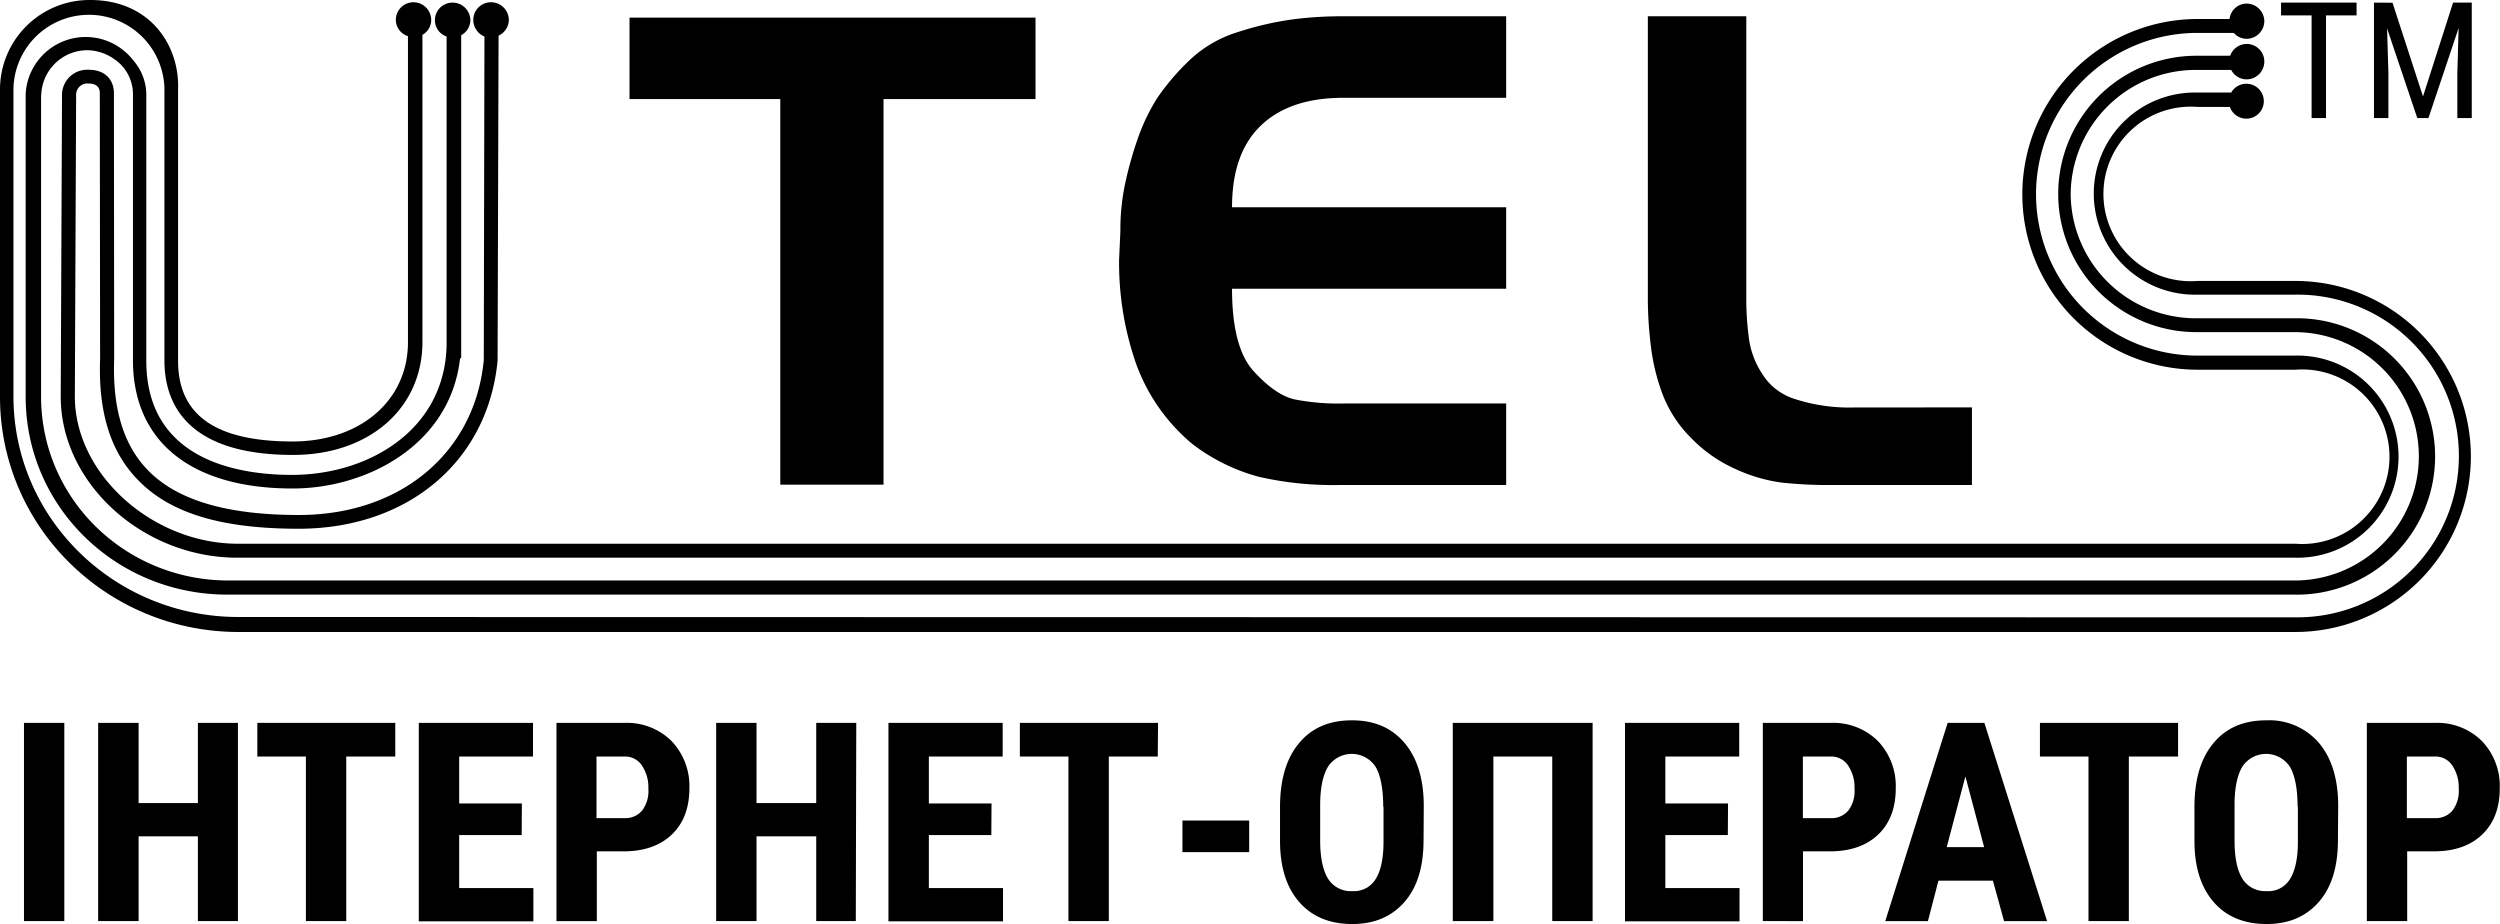 <svg xmlns="http://www.w3.org/2000/svg" viewBox="0 0 487 180"><g class="logo"><path d="M172.11,94.41H152V19.3H122.63V3.43h79.09V19.3H172.11Z"/><path d="M293.4,3.17V19.05H261.69c-6.91,0-12.28,1.78-16.05,5.39S240,33.33,240,40.38H293.4V56.25H240c0,7.62,1.41,13,4.22,16.07s5.44,4.89,7.87,5.46a44,44,0,0,0,9.65.82H293.4V94.48H260.92a65.21,65.21,0,0,1-15.66-1.59,37,37,0,0,1-13-6.41A36.45,36.45,0,0,1,221.22,70.6,59.9,59.9,0,0,1,218,50.54l.25-5.46a43.37,43.37,0,0,1,1-9.65,72.08,72.08,0,0,1,2.55-8.89,38.59,38.59,0,0,1,3.58-7.37,45.24,45.24,0,0,1,6-7.11A23.69,23.69,0,0,1,241,6.29a62.07,62.07,0,0,1,10.55-2.48,74.3,74.3,0,0,1,9.91-.64Z"/><path d="M384.13,79.36V94.48H356.51A83.16,83.16,0,0,1,347,94a31.24,31.24,0,0,1-9-2.67,27.62,27.62,0,0,1-8.56-6A24.37,24.37,0,0,1,324,77.14a39.64,39.64,0,0,1-2.36-9.33A76.22,76.22,0,0,1,321,57.52V3.17h19.18V59a56.64,56.64,0,0,0,.45,6.42,16.45,16.45,0,0,0,2.62,7.36,11.47,11.47,0,0,0,6.39,4.95,34.47,34.47,0,0,0,11.51,1.65Z"/><path d="M447.1,54.73H428.05a17,17,0,1,1,0-33.9h6.33a3.4,3.4,0,1,0,.26-2.8H428a19.69,19.69,0,1,0,0,39.37H447a31.43,31.43,0,1,1,0,62.85H395.57l-349.15-.06c-24.11,0-43.8-19.17-43.8-43V17.21a14.71,14.71,0,0,1,29.41,0v53c0,8.38,4.35,18.41,25.06,18.41,14.84,0,25.2-9.08,25.2-22V6.79A3.33,3.33,0,0,0,84,3.87,3.47,3.47,0,0,0,80.56.44a3.43,3.43,0,0,0-3.45,3.43,3.36,3.36,0,0,0,2.36,3.18V66.67C79.47,78,70.2,86,57,86c-15,0-22.31-5.14-22.31-15.68V17.4C35,8.89,29.28,0,17.58,0h-.06A17.44,17.44,0,0,0,0,17.4V77.27c0,25.4,20.84,45.84,46.48,45.84H447.17a34.19,34.19,0,1,0-.07-68.38ZM447,62H427.86a24.38,24.38,0,0,1-24.49-24.19,24.38,24.38,0,0,1,24.49-24.19h6.78a3.37,3.37,0,0,0,3,1.84A3.47,3.47,0,0,0,441.09,12a3.42,3.42,0,0,0-6.65-1.14h-6.58a26.92,26.92,0,1,0,0,53.84H447a24.19,24.19,0,1,1,0,48.38H44.5C24.36,113.08,8,97.14,8,77.21V18.79s.07-1.08.13-1.33a9,9,0,0,1,8.82-7.68,9.34,9.34,0,0,1,5.37,1.78,8.24,8.24,0,0,1,3.58,6.73V70.16c0,15.87,11.32,25,31.08,25,14.64,0,30.56-8.57,32.6-25l.07-.39h.19V6.86a3.4,3.4,0,0,0,1.79-2.92A3.47,3.47,0,0,0,88.17.51a3.42,3.42,0,0,0-3.45,3.43A3.34,3.34,0,0,0,87,7.11v60c-.26,16.7-15.28,25.4-30.12,25.4-10.61,0-28.38-2.92-28.38-22.22V18.41a10.15,10.15,0,0,0-2.5-6.6,11.71,11.71,0,0,0-21,6.48v59c0,21.4,17.58,38.54,39.26,38.54H446.85A26.92,26.92,0,1,0,447,62ZM94.37,7.11l-.13,63.05c-1.72,18-16.17,30.16-36,30.16-14.07,0-23.66-2.86-29.35-8.64-4.8-4.89-7-12-6.65-21.71L22.19,18.1c0-2.1-1.28-4.51-4.93-4.51a4.91,4.91,0,0,0-5.18,4.82l-.25,58.86c0,16.89,16,31.37,34.4,31.37H447.1a19.69,19.69,0,1,0,0-39.37H428.05a31.43,31.43,0,1,1,0-62.86h7.1a3.3,3.3,0,0,0,2.49,1.15,3.47,3.47,0,0,0,3.45-3.43A3.47,3.47,0,0,0,437.64.7a3.36,3.36,0,0,0-3.32,3h-6.21a34.16,34.16,0,1,0,0,68.32h19.06a17,17,0,1,1,0,33.9H46.35c-16.62,0-31.77-13.52-31.77-28.69l.25-58.86a2.19,2.19,0,0,1,2.43-2.1c1.41,0,2.18.64,2.18,1.85l.06,51.8c-.38,10.42,2.05,18.16,7.42,23.62C33.18,100,43.16,103,58.18,103c21.29,0,36.89-13.14,38.75-32.76l.19-63.3a3.44,3.44,0,0,0,2-3A3.47,3.47,0,0,0,95.65.44,3.43,3.43,0,0,0,92.2,3.87,3.48,3.48,0,0,0,94.37,7.11Z"/><path d="M459.06,3h-5.95V23H450.3V3h-5.95V.51h14.71Zm7-2.47L472,18.79,477.86.51h3.64V23h-2.81V14.22l.25-8.76L473.06,23h-2.17L465,5.52l.26,8.7V23h-2.81V.51Z"/></g><g class="text"><path d="M12.53,179.43H4.67V140.82h7.86Zm33.82,0h-7.8V162.92H27v16.51H19.12V140.82H27v15.62H38.55V140.82h7.8ZM77,147.37H67.45v32.06H59.59V147.37H50.13v-6.55H77Zm24.62,15.3H89.45V173H103.9v6.48H81.58V140.82h22.25v6.55H89.45v9.14h12.21Zm14.64,3.17v13.59h-7.86V140.82h13.23a12.32,12.32,0,0,1,9.21,3.56,12.67,12.67,0,0,1,3.45,9.21c0,3.81-1.15,6.79-3.39,8.95s-5.37,3.3-9.4,3.3Zm0-6.47h5.37a4.26,4.26,0,0,0,3.45-1.47,6.27,6.27,0,0,0,1.22-4.25,7.62,7.62,0,0,0-1.28-4.57,3.92,3.92,0,0,0-3.39-1.71h-5.43v12Zm50.45,20.06H159V162.92H147.37v16.51h-7.86V140.82h7.86v15.62H159V140.82h7.8Zm26.4-16.76H180.94V173h14.45v6.48H173.07V140.82h22.25v6.55H180.94v9.14h12.21Zm32.42-15.3H216v32.06h-7.87V147.37h-9.46v-6.55h26.92Zm51.78,16.25c0,5.2-1.21,9.2-3.7,12.06S267.76,180,263.42,180s-7.8-1.4-10.3-4.25-3.77-6.8-3.77-11.94v-6.6c0-5.34,1.22-9.46,3.71-12.45s5.88-4.44,10.29-4.44,7.74,1.46,10.23,4.38,3.77,7.05,3.77,12.32Zm-7.86-6.48c0-3.49-.51-6.09-1.47-7.74a5.54,5.54,0,0,0-9.27-.07c-1,1.65-1.54,4.13-1.54,7.49v6.86c0,3.37.52,5.84,1.54,7.5a5.22,5.22,0,0,0,4.73,2.41,4.93,4.93,0,0,0,4.54-2.35c1-1.59,1.53-4,1.53-7.3v-6.8Zm40.73,22.29h-7.8V147.37H290.91v32.06H283V140.82h27.24v38.61Zm26.4-16.76H324.41V173h14.45v6.48H316.55V140.82H338.8v6.55H324.41v9.14h12.21Zm14.64,3.17v13.59H343.4V140.82h13.23a12.32,12.32,0,0,1,9.21,3.56,12.67,12.67,0,0,1,3.45,9.21c0,3.81-1.15,6.79-3.39,8.95s-5.37,3.3-9.39,3.3Zm0-6.47h5.37a4.26,4.26,0,0,0,3.46-1.47,6.27,6.27,0,0,0,1.21-4.25,7.62,7.62,0,0,0-1.28-4.57,3.92,3.92,0,0,0-3.39-1.71H351.2v12Zm37,12.18H377.61l-2.05,7.88h-8.31l12.15-38.61h7.16l12.21,38.61h-8.38Zm-9-6.53h7.29l-3.65-13.78Zm45.07-17.65h-9.59v32.06h-7.86V147.37h-9.46v-6.55h26.91Zm31.14,16.25c0,5.2-1.22,9.2-3.71,12.06S445.89,180,441.54,180s-7.8-1.4-10.29-4.25-3.77-6.8-3.77-11.94v-6.6c0-5.34,1.21-9.46,3.7-12.45s5.89-4.44,10.3-4.44a12.72,12.72,0,0,1,10.23,4.38c2.49,2.92,3.77,7.05,3.77,12.32Zm-7.86-6.48c0-3.49-.52-6.09-1.48-7.74a5.54,5.54,0,0,0-9.27-.07c-1,1.65-1.53,4.13-1.53,7.49v6.86c0,3.37.51,5.84,1.53,7.5a5.23,5.23,0,0,0,4.73,2.41,4.92,4.92,0,0,0,4.54-2.35c1-1.59,1.54-4,1.54-7.3v-6.8Zm21.35,8.7v13.59h-7.86V140.82h13.23a12.32,12.32,0,0,1,9.21,3.56,12.67,12.67,0,0,1,3.45,9.21c0,3.81-1.15,6.79-3.39,8.95s-5.37,3.3-9.4,3.3Zm0-6.47h5.37a4.24,4.24,0,0,0,3.45-1.47,6.27,6.27,0,0,0,1.22-4.25,7.62,7.62,0,0,0-1.28-4.57,3.92,3.92,0,0,0-3.39-1.71h-5.43v12ZM243.34,166h-13v-6.16h13Z"/></g></svg>